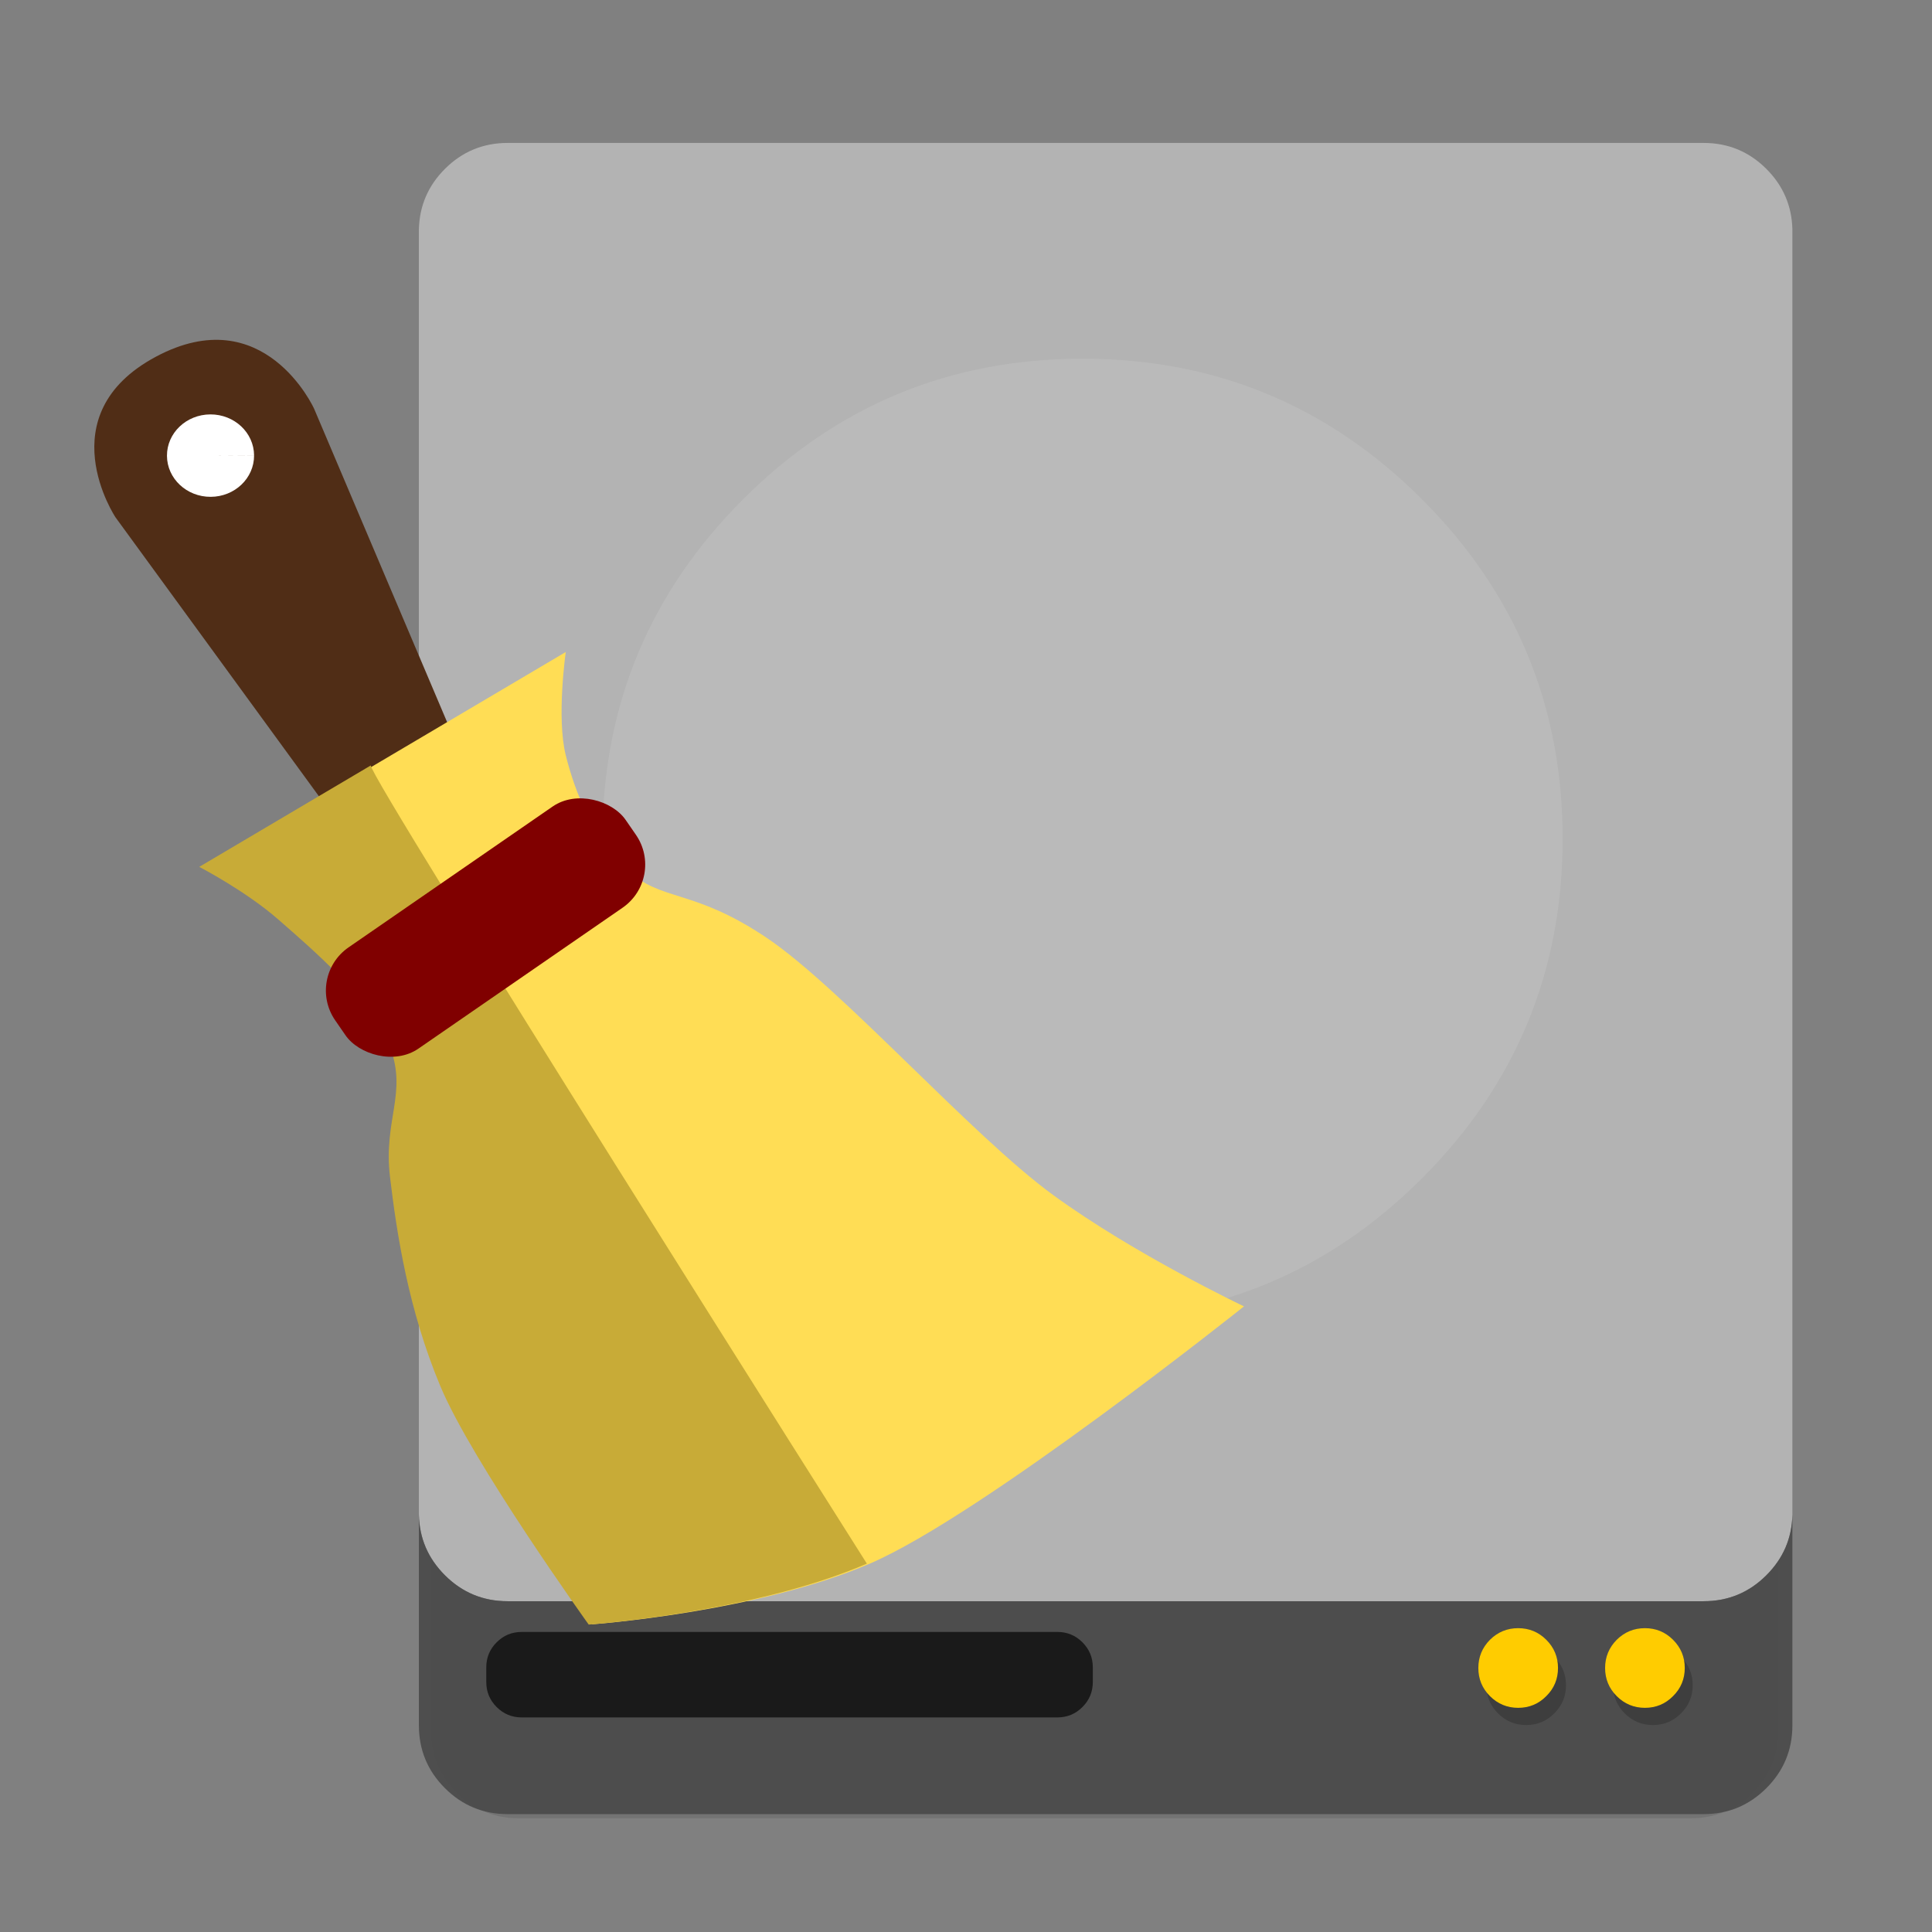<?xml version="1.0" encoding="UTF-8" standalone="no"?>
<!-- Created with Inkscape (http://www.inkscape.org/) -->

<svg
   xmlns:dc="http://purl.org/dc/elements/1.1/"
   xmlns:cc="http://creativecommons.org/ns#"
   xmlns:rdf="http://www.w3.org/1999/02/22-rdf-syntax-ns#"
   xmlns:svg="http://www.w3.org/2000/svg"
   xmlns="http://www.w3.org/2000/svg"
   xmlns:sodipodi="http://sodipodi.sourceforge.net/DTD/sodipodi-0.dtd"
   xmlns:inkscape="http://www.inkscape.org/namespaces/inkscape"
   id="svg2"
   version="1.1"
   inkscape:version="0.48.5 r10040"
   width="512"
   height="512"
   sodipodi:docname="bleachbit.svg">
  <rect width="100%" height="100%" fill="#808080" stroke="none"/>
  <defs
     id="defs6">
    <clipPath
       clipPathUnits="userSpaceOnUse"
       id="clipPath4136">
      <rect
         style="opacity:1;fill:none;fill-opacity:1;stroke:#000000;stroke-width:5.537;stroke-miterlimit:4;stroke-dasharray:none;stroke-dashoffset:0;stroke-opacity:1"
         id="rect4138"
         width="436.231"
         height="430.962"
         x="42.224"
         y="37.729"
         ry="55.854" />
    </clipPath>
    <clipPath
       clipPathUnits="userSpaceOnUse"
       id="clipPath4140">
      <rect
         style="opacity:1;fill:none;fill-opacity:1;stroke:#000000;stroke-width:5.537;stroke-miterlimit:4;stroke-dasharray:none;stroke-dashoffset:0;stroke-opacity:1"
         id="rect4142"
         width="436.231"
         height="430.962"
         x="42.224"
         y="37.729"
         ry="55.854" />
    </clipPath>
  </defs>
  <sodipodi:namedview
     pagecolor="#ffffff"
     bordercolor="#666666"
     borderopacity="1"
     objecttolerance="10"
     gridtolerance="10"
     guidetolerance="10"
     inkscape:pageopacity="0"
     inkscape:pageshadow="2"
     inkscape:window-width="1366"
     inkscape:window-height="716"
     id="namedview4"
     showgrid="false"
     inkscape:zoom="0.5"
     inkscape:cx="550.45205"
     inkscape:cy="231.61855"
     inkscape:window-x="0"
     inkscape:window-y="0"
     inkscape:window-maximized="1"
     inkscape:current-layer="svg2" />
  <g
     id="Calque.__202"
     transform="matrix(0.461,0,0,0.47,47.485,10.42)">
    <g
       id="shape">
      <path
         id="path"
         d="M 919.15,109.8 Q 918.7,89.9 904.5,75.7 C 894.75,65.95 882.95,61.05 869.15,61.05 l -674.2,0 c -13.8,0 -25.6,4.9 -35.35,14.65 -9.45,9.45 -14.35,20.85 -14.65,34.1 l 0,843.25 c 0,13.8 4.9,25.6 14.65,35.35 9.75,9.75 21.55,14.65 35.35,14.65 l 674.2,0 c 13.8,0 25.6,-4.9 35.35,-14.65 9.75,-9.75 14.65,-21.55 14.65,-35.35 l 0,-843.25 z"
         inkscape:connector-curvature="0"
         style="fill:#000000;fill-opacity:0.098" />
    </g>
  </g>
  <path
     id="path1"
     d="M 468.112,44.767 C 463.528,40.183 457.981,37.879 451.493,37.879 l -316.973,0 c -6.488,0 -12.036,2.304 -16.62,6.888 -4.443,4.443 -6.747,9.803 -6.888,16.032 l 0,-0.012 0,340.656 q 0.215,9.336 6.888,16.008 c 4.584,4.584 10.132,6.888 16.62,6.888 l 316.973,0 c 6.488,0 12.036,-2.304 16.62,-6.888 4.443,-4.443 6.747,-9.779 6.888,-16.008 l 0,-340.656 0,0.012 C 474.859,54.569 472.555,49.209 468.112,44.767 z"
     inkscape:connector-curvature="0"
     style="fill:#b3b3b3;fill-opacity:1" />
  <path
     id="path2"
     d="m 117.9,417.452 q -6.672,-6.672 -6.888,-16.008 l 0,55.806 c 0,6.488 2.304,12.036 6.888,16.62 4.584,4.584 10.132,6.888 16.62,6.888 l 316.973,0 c 6.488,0 12.036,-2.304 16.62,-6.888 C 472.696,469.285 475,463.738 475,457.25 l 0,-55.806 c -0.141,6.229 -2.445,11.566 -6.888,16.008 -4.584,4.584 -10.132,6.888 -16.62,6.888 l -316.973,0 c -6.488,0 -12.036,-2.304 -16.62,-6.888 z"
     inkscape:connector-curvature="0"
     style="fill:#4d4d4d;fill-opacity:0.988" />
  <g
     transform="matrix(0.47,0,0,0.47,46.148,10.42)"
     id="Calque.__204"
     style="fill:#1a1a1a">
    <g
       id="Symbole.__2026_1"
       overflow="visible"
       style="fill:#1a1a1a;overflow:visible">
      <g
         id="Calque.__208"
         style="fill:#1a1a1a">
        <g
           id="shape17"
           style="fill:#1a1a1a">
          <path
             inkscape:connector-curvature="0"
             id="path11"
             d="m 518,918 q 0,-8.3 -5.85,-14.15 C 508.25,899.95 503.55,898 498,898 l -302,0 c -5.55,0 -10.25,1.95 -14.15,5.85 -3.9,3.9 -5.85,8.6 -5.85,14.15 l 0,8.2 c 0,5.55 1.95,10.25 5.85,14.15 3.9,3.9 8.6,5.85 14.15,5.85 l 302,0 c 5.55,0 10.25,-1.95 14.15,-5.85 3.9,-3.9 5.85,-8.6 5.85,-14.15 l 0,-8.2 z"
             style="fill:#1a1a1a;fill-opacity:1" />
        </g>
      </g>
    </g>
  </g>
  <g
     transform="matrix(0.47,0,0,0.47,46.148,10.42)"
     id="Calque.__205">
    <g
       id="shape6">
      <path
         style="fill:#000000;fill-opacity:0.2"
         inkscape:connector-curvature="0"
         id="path3"
         d="M 849.65,912.15 Q 843.1,905.6 833.8,905.6 c -6.2,0 -11.5,2.2 -15.9,6.55 -4.35,4.4 -6.55,9.7 -6.55,15.9 0,6.2 2.2,11.5 6.55,15.85 4.4,4.4 9.7,6.6 15.9,6.6 6.2,0 11.5,-2.2 15.85,-6.6 4.4,-4.35 6.6,-9.65 6.6,-15.85 0,-6.2 -2.2,-11.5 -6.6,-15.9 z m -64.85,15.9 c 0,-6.2 -2.2,-11.5 -6.6,-15.9 -4.35,-4.35 -9.65,-6.55 -15.85,-6.55 -6.2,0 -11.5,2.2 -15.9,6.55 -4.35,4.4 -6.55,9.7 -6.55,15.9 0,6.2 2.2,11.5 6.55,15.85 4.4,4.4 9.7,6.6 15.9,6.6 6.2,0 11.5,-2.2 15.85,-6.6 4.4,-4.35 6.6,-9.65 6.6,-15.85 z" />
    </g>
  </g>
  <path
     id="path6"
     d="m 376.849,312.254 q 37.259,-37.259 37.259,-89.963 c 0,-35.143 -12.412,-65.115 -37.259,-89.963 -24.847,-24.847 -54.819,-37.259 -89.963,-37.259 -35.143,0 -65.115,12.412 -89.963,37.259 -24.847,24.847 -37.259,54.819 -37.259,89.963 0,35.143 12.412,65.115 37.259,89.963 24.847,24.847 54.819,37.259 89.963,37.259 35.143,0 65.115,-12.412 89.963,-37.259 z"
     inkscape:connector-curvature="0"
     style="fill:#ffffff;fill-opacity:0.098" />
  <path
     id="path7"
     d="m 435.923,452.592 c 2.915,0 5.407,-1.034 7.452,-3.103 2.069,-2.045 3.103,-4.537 3.103,-7.452 0,-2.915 -1.034,-5.407 -3.103,-7.475 -2.045,-2.045 -4.537,-3.079 -7.452,-3.079 -2.915,0 -5.407,1.034 -7.475,3.079 -2.045,2.069 -3.079,4.56 -3.079,7.475 0,2.915 1.034,5.407 3.079,7.452 2.069,2.069 4.56,3.103 7.475,3.103 z m -23.037,-10.555 c 0,-2.915 -1.034,-5.407 -3.103,-7.475 -2.045,-2.045 -4.537,-3.079 -7.452,-3.079 -2.915,0 -5.407,1.034 -7.475,3.079 -2.045,2.069 -3.079,4.56 -3.079,7.475 0,2.915 1.034,5.407 3.079,7.452 2.069,2.069 4.56,3.103 7.475,3.103 2.915,0 5.407,-1.034 7.452,-3.103 2.069,-2.045 3.103,-4.537 3.103,-7.452 z"
     inkscape:connector-curvature="0"
     style="fill:#ffcc00;fill-opacity:1" />
  <g
     id="g3007"
     transform="matrix(1.11,0,0,1.11,-2.758,-26.792)">
    <path
       sodipodi:nodetypes="cczccc"
       inkscape:connector-curvature="0"
       id="path3924"
       d="m 89.103,228.606 -59.038,-80.953 c 0,0 -16.31,-24.443 9.605,-38.333 25.915,-13.89 37.804,12.392 37.804,12.392 l 38.911,91.687 z"
       style="fill:#502d16;stroke:none" />
    <path
       sodipodi:nodetypes="czczzzzcczzzzc"
       inkscape:connector-curvature="0"
       id="path3922"
       d="m 143.887,411.933 c 0,0 39.465,-2.863 66.414,-14.548 26.949,-11.685 89.185,-61.354 89.185,-61.354 0,0 -26.074,-12.374 -45.541,-26.566 -19.467,-14.191 -50.472,-49.307 -68.312,-61.354 -17.84,-12.047 -25.348,-8.552 -33.523,-16.445 -8.175,-7.893 -12.298,-18.224 -14.548,-27.198 -2.249,-8.974 0,-24.668 0,-24.668 L 50.908,231.033 c 0,0 11.063,5.711 18.975,12.65 7.913,6.94 22.384,19.231 26.566,30.361 4.182,11.13 -1.617,17.358 0,30.993 1.617,13.636 4.398,31.759 12.018,49.969 7.62,18.21 35.421,56.926 35.421,56.926 z"
       style="fill:#ffdd55;stroke:none" />
    <path
       transform="matrix(1.789,0,0,2.581,-1319.753,-328.279)"
       sodipodi:end="12.560519"
       sodipodi:start="6.2786748"
       d="m 773,178.67 c 0.015,2.106 -2.576,3.82 -5.786,3.83 -3.21,0.01 -5.824,-1.69 -5.839,-3.795 -0.015,-2.106 2.576,-3.82 5.786,-3.83 3.207,-0.009 5.82,1.687 5.839,3.79 l -5.812,0.022 z"
       sodipodi:ry="3.8125"
       sodipodi:rx="5.8125"
       sodipodi:cy="178.6875"
       sodipodi:cx="767.1875"
       id="path3926"
       style="fill:#ffffff;fill-opacity:1;stroke:none"
       sodipodi:type="arc" />
    <path
       sodipodi:nodetypes="cccczzzzc"
       inkscape:connector-curvature="0"
       id="path3922-6"
       d="m 143.034,412 c 0,0 39.465,-2.863 66.414,-14.548 0,0 -119.41,-188.613 -118.426,-190.574 l -40.968,24.222 c 0,0 11.063,5.711 18.975,12.65 7.913,6.94 22.384,19.231 26.566,30.361 4.182,11.13 -1.617,17.358 0,30.993 1.617,13.636 4.398,31.759 12.018,49.969 7.62,18.21 35.421,56.926 35.421,56.926 z"
       style="fill:#c8ab37;stroke:none" />
    <rect
       transform="matrix(0.823,-0.568,0.568,0.823,0,0)"
       ry="12.523"
       y="254.704"
       x="-84.173"
       height="29.37"
       width="84.254"
       id="rect3928"
       style="fill:#800000;fill-opacity:1;stroke:none" />
  </g>
</svg>
